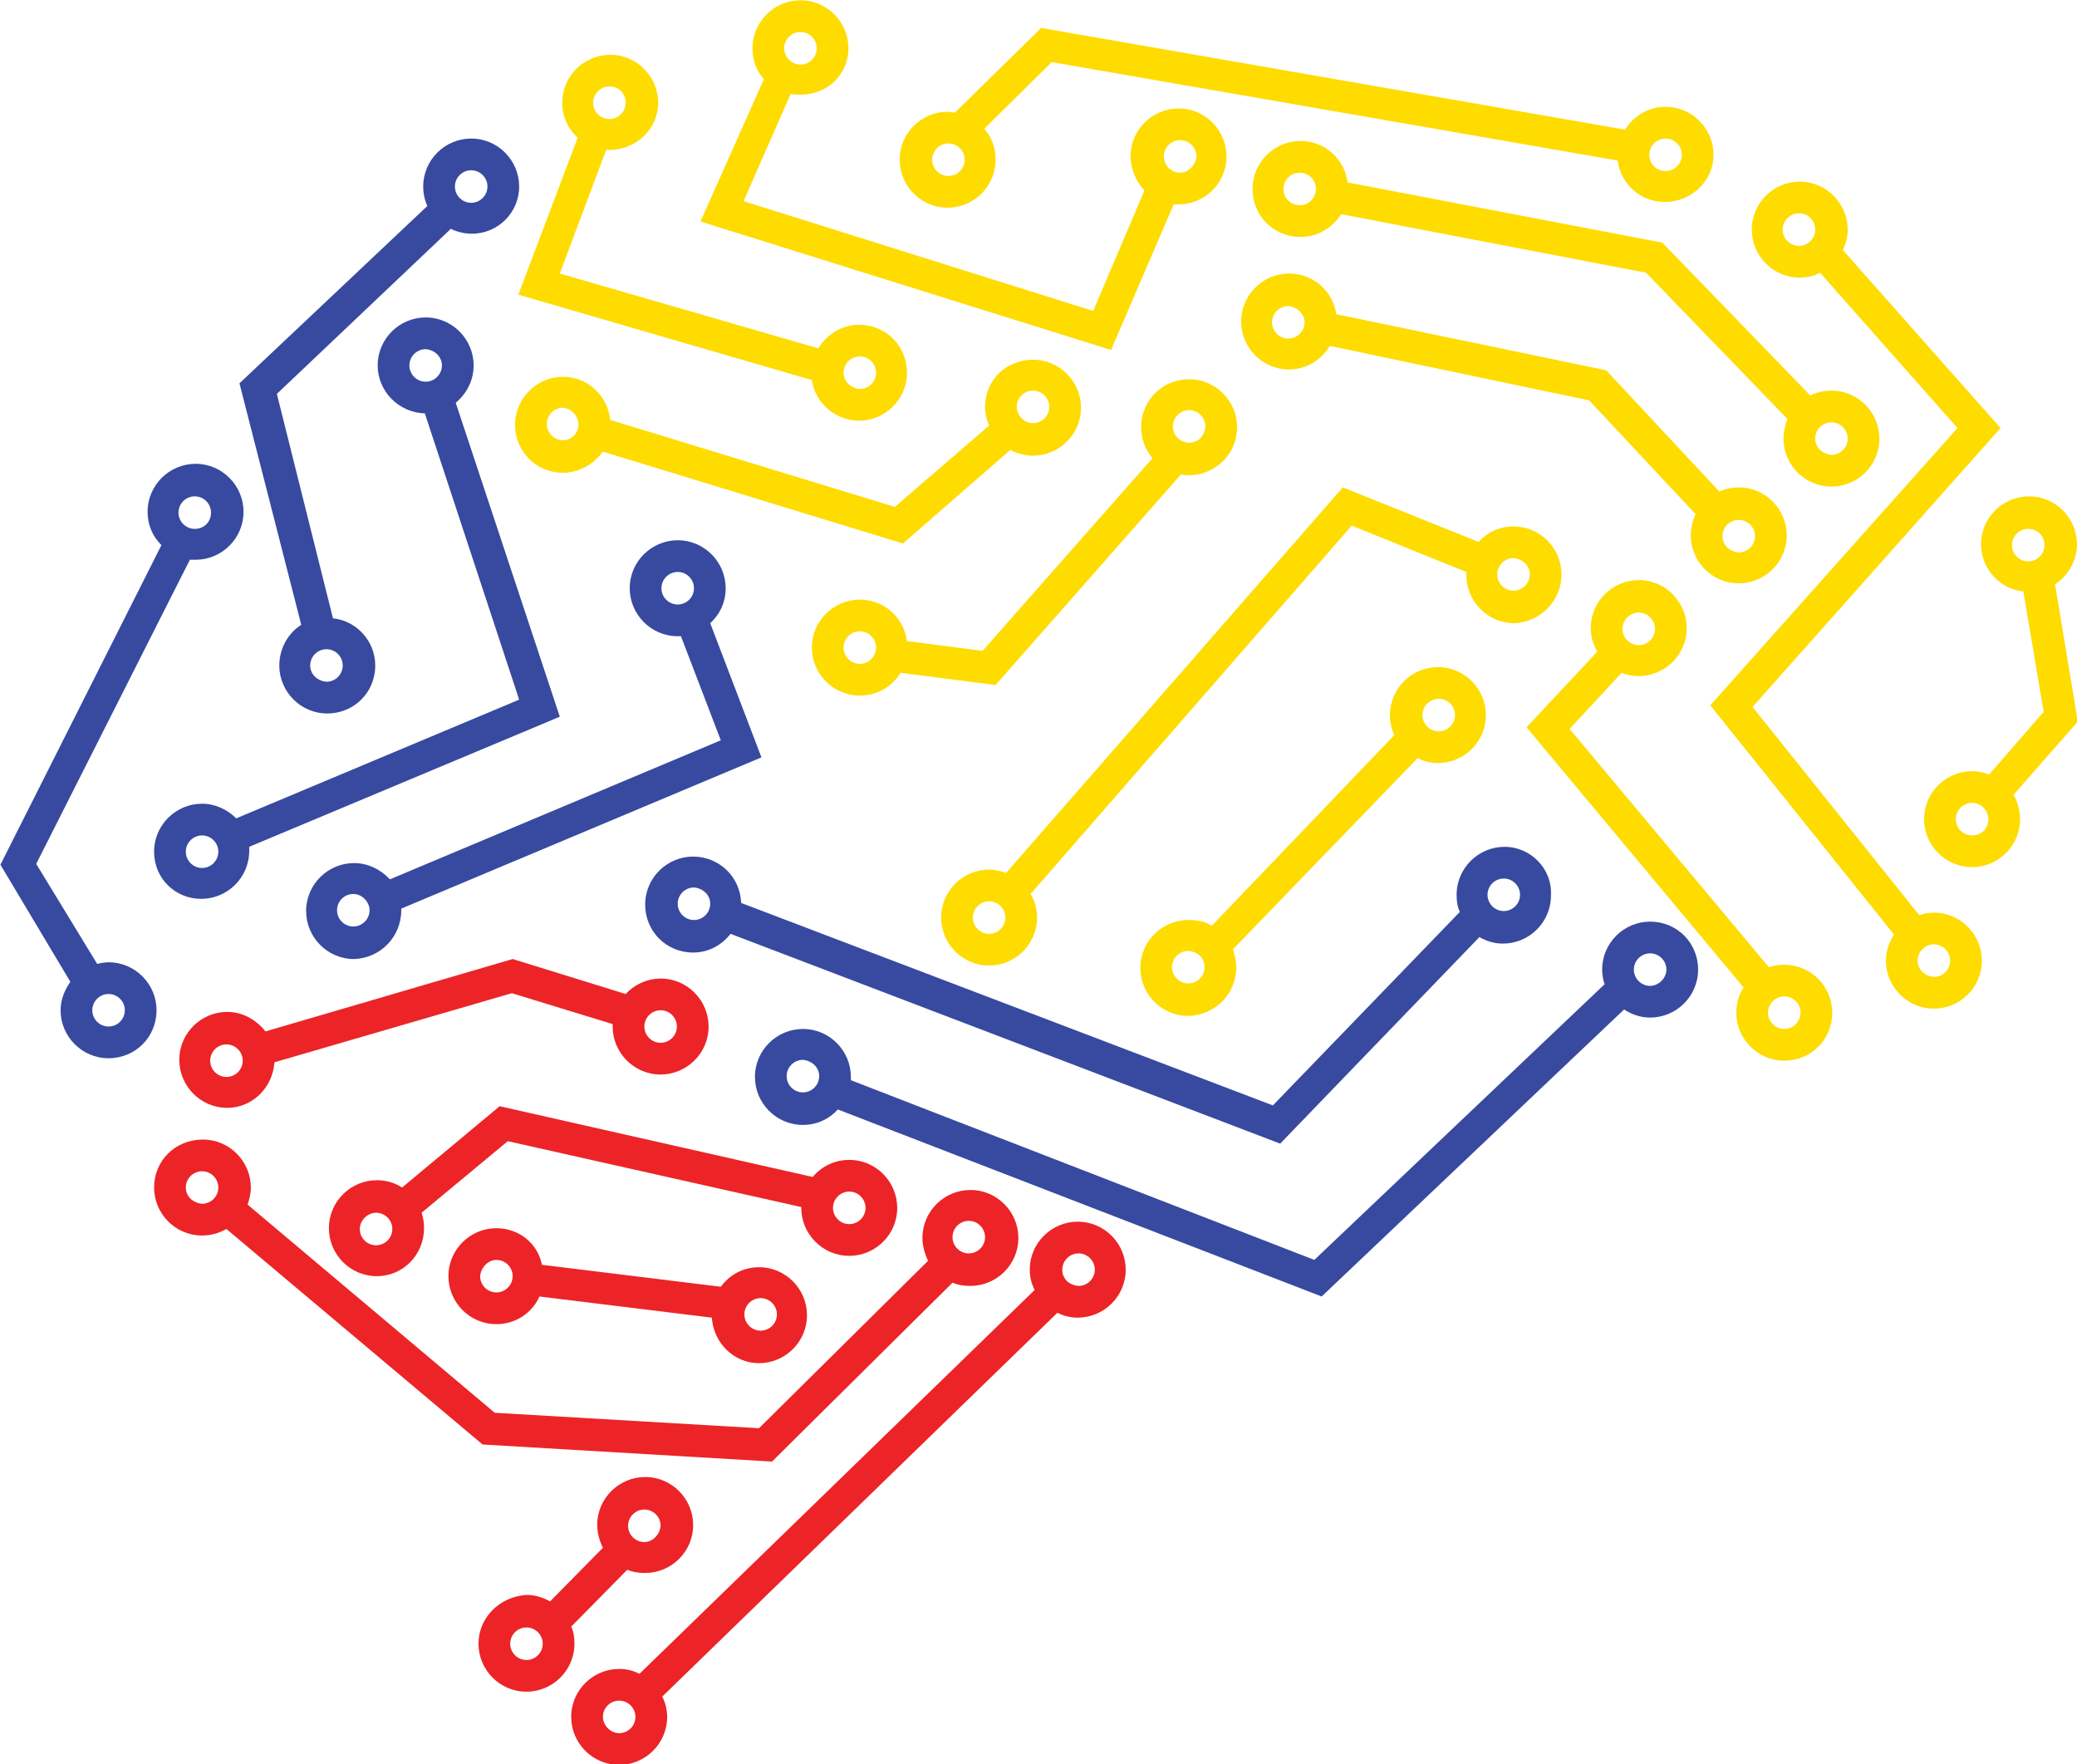 <?xml version="1.0" encoding="UTF-8"?>
<svg width="445" height="377.95" enable-background="new 0 0 841.9 595.3" version="1.1" viewBox="0 0 445 377.95" xml:space="preserve" xmlns="http://www.w3.org/2000/svg" xmlns:cc="http://creativecommons.org/ns#" xmlns:dc="http://purl.org/dc/elements/1.1/" xmlns:rdf="http://www.w3.org/1999/02/22-rdf-syntax-ns#">
<g transform="matrix(1.742 0 0 1.742 -478.96 -374.81)">
	<path id="XMLID_172_" d="m477.4 248.7 17.4 18c-0.3 0.7-0.5 1.6-0.5 2.4 0 3.2 2.6 5.9 5.9 5.9 3.2 0 5.9-2.6 5.9-5.9 0-3.2-2.6-5.9-5.9-5.9-0.9 0-1.8 0.2-2.6 0.6l-18.2-18.8-38.7-7.4c-0.4-2.9-2.8-5.1-5.8-5.1-3.2 0-5.9 2.6-5.9 5.9s2.6 5.9 5.9 5.9c2.1 0 3.9-1.1 5-2.8zm-40.6-10.3c0 1.1-0.9 2-2 2s-2-0.9-2-2 0.9-2 2-2 2 0.9 2 2zm61.4 30.7c0-1.1 0.9-2 2-2s2 0.9 2 2-0.9 2-2 2c-1.1-0.1-2-0.9-2-2z" fill="#fedc00"/>
	<path id="XMLID_176_" d="m283.6 335.9c-0.7 1-1.2 2.2-1.2 3.5 0 3.2 2.6 5.9 5.9 5.9s5.9-2.6 5.9-5.9c0-3.2-2.6-5.9-5.9-5.9-0.5 0-1 0.1-1.4 0.2l-7.5-12.3 18.9-37.4h0.7c3.2 0 5.9-2.6 5.9-5.9 0-3.2-2.6-5.9-5.9-5.9-3.2 0-5.9 2.6-5.9 5.9 0 1.6 0.6 3 1.7 4.1l-19.8 39.3zm15.3-55.7c-1.1 0-2-0.9-2-2s0.9-2 2-2 2 0.9 2 2c0 1.2-0.9 2-2 2zm-12.6 59.2c0-1.1 0.9-2 2-2s2 0.9 2 2-0.9 2-2 2-2-0.9-2-2z" fill="#374a9f"/><g fill="#fedc00">
	<path id="XMLID_180_" d="m470.4 264.4 13.1 14c-0.4 0.8-0.6 1.7-0.6 2.6 0 3.2 2.6 5.9 5.9 5.9 3.2 0 5.9-2.6 5.9-5.9 0-3.2-2.6-5.9-5.9-5.9-0.9 0-1.7 0.2-2.4 0.5l-13.9-14.9-33.2-6.9c-0.4-2.8-2.8-5-5.8-5-3.2 0-5.9 2.6-5.9 5.9 0 3.2 2.6 5.9 5.9 5.9 2.1 0 4-1.2 5-2.9zm-35-9.6c0 1.1-0.9 2-2 2s-2-0.9-2-2 0.9-2 2-2c1.1 0.1 2 1 2 2zm51.4 26.3c0-1.1 0.9-2 2-2s2 0.9 2 2-0.9 2-2 2c-1.1-0.1-2-0.9-2-2z"/>
	<path id="XMLID_184_" d="m507.9 330.1c-0.6 0.9-1 2-1 3.2 0 3.2 2.6 5.9 5.9 5.9 3.2 0 5.9-2.6 5.9-5.9 0-3.2-2.6-5.9-5.9-5.9-0.6 0-1.2 0.1-1.8 0.3l-20.5-25.6 30.5-34.3-19.4-21.9c0.4-0.8 0.6-1.6 0.6-2.5 0-3.2-2.6-5.9-5.9-5.9-3.2 0-5.9 2.6-5.9 5.9 0 3.2 2.6 5.9 5.9 5.9 0.9 0 1.8-0.2 2.5-0.6l16.9 19.1-30.4 34.1zm-9.7-86.7c0 1.1-0.9 2-2 2s-2-0.9-2-2 0.9-2 2-2c1.2 0 2 0.9 2 2zm12.6 89.9c0-1.1 0.9-2 2-2s2 0.9 2 2-0.9 2-2 2c-1.1-0.1-2-0.9-2-2z"/>
	<path id="XMLID_188_" d="m489.4 336.6c-0.6 0.9-0.9 2-0.9 3.1 0 3.2 2.6 5.9 5.9 5.9s5.9-2.6 5.9-5.9c0-3.2-2.6-5.9-5.9-5.9-0.7 0-1.3 0.1-1.9 0.3l-24.5-29.3 6.4-6.9c0.7 0.3 1.4 0.4 2.1 0.4 3.2 0 5.9-2.6 5.9-5.9 0-3.2-2.6-5.9-5.9-5.9-3.2 0-5.9 2.6-5.9 5.9 0 1.1 0.3 2 0.8 2.9l-8.7 9.3zm-14.9-44.1c0-1.1 0.9-2 2-2s2 0.9 2 2-0.9 2-2 2-2-0.9-2-2zm17.9 47.2c0-1.1 0.9-2 2-2s2 0.9 2 2-0.9 2-2 2-2-0.9-2-2z"/>
	</g><path id="XMLID_192_" d="m437.5 374.6 37.2-35.3c0.9 0.6 2 1 3.2 1 3.2 0 5.9-2.6 5.9-5.9s-2.6-5.9-5.9-5.9c-3.2 0-5.9 2.6-5.9 5.9 0 0.6 0.1 1.2 0.3 1.8l-35.7 33.9-57-22.1v-0.4c0-3.2-2.6-5.9-5.9-5.9-3.2 0-5.9 2.6-5.9 5.9 0 3.2 2.6 5.9 5.9 5.9 1.7 0 3.2-0.7 4.3-1.9zm-61.8-27.1c0 1.1-0.9 2-2 2s-2-0.9-2-2 0.9-2 2-2c1.1 0.1 2 0.9 2 2zm102.2-11.1c-1.1 0-2-0.9-2-2s0.9-2 2-2 2 0.9 2 2-1 2-2 2z" fill="#374a9f"/>
	<path id="XMLID_196_" d="m333.8 417.3c0 3.2 2.6 5.9 5.9 5.9 3.2 0 5.9-2.6 5.9-5.9 0-0.8-0.1-1.5-0.4-2.1l6.9-7c0.7 0.3 1.4 0.4 2.2 0.4 3.2 0 5.9-2.6 5.9-5.9 0-3.2-2.6-5.9-5.9-5.9-3.2 0-5.9 2.6-5.9 5.9 0 1 0.3 2 0.7 2.8l-6.5 6.6c-0.9-0.5-1.8-0.8-2.9-0.8-3.3 0.2-5.9 2.8-5.9 6zm20.4-12.5c-1.1 0-2-0.9-2-2s0.9-2 2-2 2 0.9 2 2c-0.1 1.1-1 2-2 2zm-16.5 12.5c0-1.1 0.9-2 2-2s2 0.9 2 2-0.9 2-2 2-2-0.9-2-2z" fill="#ec2427"/>
	<path id="XMLID_200_" d="m396.1 265.2c0 0.8 0.2 1.6 0.5 2.3l-11.6 10-35-10.7c-0.3-3-2.8-5.3-5.8-5.3-3.2 0-5.9 2.6-5.9 5.9s2.6 5.9 5.9 5.9c2 0 3.8-1.1 4.9-2.6l36.9 11.3 13.2-11.5c0.8 0.4 1.8 0.7 2.8 0.7 3.2 0 5.9-2.6 5.9-5.9 0-3.2-2.6-5.9-5.9-5.9s-5.9 2.5-5.9 5.8zm-50 2.2c0 0.2 0 0.3-0.1 0.5v0.1c-0.3 0.8-1 1.3-1.8 1.3-1.1 0-2-0.9-2-2s0.9-2 2-2c1 0.1 1.9 1 1.9 2.1zm53.9-2.2c0-1.1 0.9-2 2-2s2 0.9 2 2-0.9 2-2 2-2-1-2-2z" fill="#fedc00"/><g fill="#ec2427">
	<path id="XMLID_204_" d="m293.9 361.2c0 3.2 2.6 5.9 5.9 5.9 1.1 0 2.1-0.3 3-0.8l31.5 26.5 35.6 2.1 22.2-22c0.7 0.3 1.4 0.4 2.2 0.4 3.2 0 5.9-2.6 5.9-5.9 0-3.2-2.6-5.9-5.9-5.9-3.2 0-5.9 2.6-5.9 5.9 0 1 0.3 2 0.7 2.8l-20.8 20.6-32.5-1.9-30.4-25.6c0.2-0.6 0.4-1.3 0.4-2.1 0-3.2-2.6-5.9-5.9-5.9-3.4 0-6 2.6-6 5.9zm100.2 8.1c-1.1 0-2-0.9-2-2s0.9-2 2-2 2 0.9 2 2-0.9 2-2 2zm-96.3-8.1c0-1.1 0.9-2 2-2s2 0.9 2 2-0.9 2-2 2c-1.1-0.1-2-0.9-2-2z"/>
	<path id="XMLID_208_" d="m308.7 345.8 29.2-8.5 12.4 3.8v0.3c0 3.2 2.6 5.9 5.9 5.9 3.2 0 5.9-2.6 5.9-5.9 0-3.2-2.6-5.9-5.9-5.9-1.7 0-3.3 0.8-4.3 1.9l-13.9-4.3-30.4 8.9c-1.1-1.4-2.8-2.4-4.7-2.4-3.2 0-5.9 2.6-5.9 5.9 0 3.2 2.6 5.9 5.9 5.9 3.1 0 5.6-2.5 5.8-5.6zm45.5-4.4c0-1.1 0.9-2 2-2s2 0.9 2 2-0.9 2-2 2-2-0.9-2-2zm-49.4 4.2c0 1.1-0.9 2-2 2s-2-0.9-2-2 0.9-2 2-2 2 0.9 2 2z"/>
	<path id="XMLID_212_" d="m345.2 426.3c0 3.2 2.6 5.9 5.9 5.9 3.2 0 5.9-2.6 5.9-5.9 0-0.9-0.2-1.7-0.6-2.5l48.6-47.2c0.8 0.4 1.6 0.6 2.5 0.6 3.2 0 5.9-2.6 5.9-5.9 0-3.2-2.6-5.9-5.9-5.9-3.2 0-5.9 2.6-5.9 5.9 0 0.9 0.2 1.7 0.6 2.5l-48.6 47.2c-0.8-0.4-1.6-0.6-2.5-0.6-3.2 0-5.9 2.6-5.9 5.9zm60.4-55c0-1.1 0.9-2 2-2s2 0.9 2 2-0.9 2-2 2c-1.2-0.1-2-0.9-2-2zm-56.5 55c0-1.1 0.9-2 2-2s2 0.9 2 2-0.9 2-2 2-2-1-2-2z"/>
	</g><path id="XMLID_216_" d="m467 285.8c0-3.2-2.6-5.9-5.9-5.9-1.7 0-3.2 0.7-4.3 1.9l-16.7-6.7-41.4 47.4c-0.7-0.2-1.4-0.4-2.1-0.4-3.2 0-5.9 2.6-5.9 5.9 0 3.2 2.6 5.9 5.9 5.9 3.2 0 5.9-2.6 5.9-5.9 0-1.1-0.3-2.1-0.8-2.9l39.5-45.3 14.1 5.7v0.4c0 3.2 2.6 5.9 5.9 5.9 3.1-0.1 5.8-2.7 5.8-6zm-68.4 42.2c0 1.1-0.9 2-2 2s-2-0.9-2-2 0.9-2 2-2 2 0.9 2 2zm64.5-42.2c0 1.1-0.9 2-2 2s-2-0.9-2-2 0.9-2 2-2c1.1 0.1 2 0.9 2 2z" fill="#fedc00"/>
	<path id="XMLID_220_" d="m427 334.1c0-0.8-0.2-1.5-0.4-2.2l22.7-23.5c0.8 0.4 1.6 0.6 2.5 0.6 3.2 0 5.9-2.6 5.9-5.9 0-3.2-2.6-5.9-5.9-5.9-3.2 0-5.9 2.6-5.9 5.9 0 0.9 0.2 1.8 0.6 2.6l-0.1-0.1-22.4 23.4c-0.8-0.5-1.8-0.7-2.9-0.7-3.2 0-5.9 2.6-5.9 5.9 0 3.2 2.6 5.9 5.9 5.9 3.3-0.1 5.9-2.7 5.9-6zm22.9-31c0-1.1 0.9-2 2-2s2 0.9 2 2-0.9 2-2 2-2-0.9-2-2zm-26.8 31c0 1.1-0.9 2-2 2s-2-0.9-2-2 0.9-2 2-2c1.2 0.1 2 0.9 2 2z" fill="#fedc00"/>
	<path id="XMLID_224_" d="m460 319.3c-3.2 0-5.9 2.6-5.9 5.9 0 0.8 0.1 1.5 0.4 2.1l-23 23.8-65.4-24.9c-0.1-3.2-2.7-5.7-5.9-5.7s-5.9 2.6-5.9 5.9 2.6 5.9 5.9 5.9c1.9 0 3.5-0.9 4.6-2.3l67.6 25.8 24.5-25.4c0.9 0.5 1.8 0.8 2.9 0.8 3.2 0 5.9-2.6 5.9-5.9 0.2-3.3-2.5-6-5.7-6zm-97.7 7c0 1.1-0.9 2-2 2s-2-0.9-2-2 0.9-2 2-2c1.1 0.1 2 0.9 2 2zm99.6-1.1c0 1.1-0.9 2-2 2s-2-0.9-2-2 0.9-2 2-2 2 0.9 2 2z" fill="#374a9f"/><g fill="#fedc00">
	<path id="XMLID_228_" d="m517.5 321.8c3.2 0 5.9-2.6 5.9-5.9 0-1.1-0.3-2.1-0.8-3l7.9-9-2.8-16.9c1.6-1 2.7-2.9 2.7-4.9 0-3.2-2.6-5.9-5.9-5.9-3.2 0-5.9 2.6-5.9 5.9 0 3 2.3 5.5 5.2 5.8l2.5 14.8-6.7 7.7c-0.6-0.2-1.3-0.4-2.1-0.4-3.2 0-5.9 2.6-5.9 5.9s2.7 5.9 5.9 5.9zm8.9-39.6c0 1.1-0.9 2-2 2s-2-0.9-2-2 0.9-2 2-2c1.2 0 2 0.9 2 2zm-8.9 35.7c-1.1 0-2-0.9-2-2s0.9-2 2-2 2 0.9 2 2c0 1.2-0.9 2-2 2z"/>
	<path id="XMLID_232_" d="m415.3 267.7c0 1.4 0.5 2.8 1.4 3.8l-20.9 23.7-9.3-1.2c-0.4-2.9-2.8-5.1-5.8-5.1-3.2 0-5.9 2.6-5.9 5.9 0 3.2 2.6 5.9 5.9 5.9 2.1 0 4-1.1 5-2.8l11.7 1.5 22.8-25.9c0.3 0.1 0.7 0.1 1 0.1 3.2 0 5.9-2.6 5.9-5.9 0-3.2-2.6-5.9-5.9-5.9s-5.9 2.6-5.9 5.9zm-32.6 27.1c0 1.1-0.9 2-2 2s-2-0.9-2-2 0.9-2 2-2 2 0.9 2 2zm38.5-25.2c-1.1 0-2-0.9-2-2s0.9-2 2-2 2 0.9 2 2c-0.1 1.2-0.9 2-2 2z"/>
	<path id="XMLID_236_" d="m379.3 221.1c0-3.2-2.6-5.9-5.9-5.9-3.2 0-5.9 2.6-5.9 5.9 0 1.5 0.5 2.8 1.4 3.8l-7.8 17.5 50.5 15.8 7.7-17.9h0.6c3.2 0 5.9-2.6 5.9-5.9 0-3.2-2.6-5.9-5.9-5.9-3.2 0-5.9 2.6-5.9 5.9 0 1.6 0.7 3.1 1.7 4.2l-6.3 14.8-43-13.5 5.8-13.2c0.3 0.1 0.7 0.1 1 0.1 3.5 0.1 6.1-2.5 6.1-5.7zm40.8 15.3c-1.1 0-2-0.9-2-2s0.9-2 2-2 2 0.9 2 2c-0.1 1.1-1 2-2 2zm-44.7-15.3c0 1.1-0.9 2-2 2s-2-0.9-2-2 0.9-2 2-2 2 0.9 2 2z"/>
	<path id="XMLID_240_" d="m355.9 227.8c0-3.2-2.6-5.9-5.9-5.9-3.2 0-5.9 2.6-5.9 5.9 0 1.7 0.7 3.2 1.9 4.3l-7.3 19.3 36.1 10.5c0.4 2.8 2.9 5 5.8 5 3.2 0 5.9-2.6 5.9-5.9s-2.6-5.9-5.9-5.9c-2.1 0-4 1.2-5 2.9l-31.8-9.2 5.7-15.2h0.4c3.3 0 6-2.6 6-5.8zm22.8 33.2c0-1.1 0.9-2 2-2s2 0.9 2 2-0.9 2-2 2c-1.1-0.1-2-0.9-2-2zm-26.8-33.2c0 1.1-0.9 2-2 2s-2-0.9-2-2 0.9-2 2-2c1.2 0 2 0.9 2 2z"/></g><g fill="#374a9f">
	<path id="XMLID_244_" d="m338.8 238.1c0-3.2-2.6-5.9-5.9-5.9-3.2 0-5.9 2.6-5.9 5.9 0 0.9 0.2 1.7 0.5 2.4l-23.1 21.8 7.6 29.7c-1.6 1-2.7 2.9-2.7 5 0 3.2 2.6 5.9 5.9 5.9s5.9-2.6 5.9-5.9c0-3-2.3-5.5-5.2-5.8l-6.9-27.6 21.4-20.3c0.8 0.4 1.7 0.6 2.6 0.6 3.2 0 5.8-2.6 5.8-5.8zm-25.7 58.9c0-1.1 0.9-2 2-2s2 0.9 2 2-0.9 2-2 2c-1.1-0.1-2-0.9-2-2zm21.8-58.9c0 1.1-0.9 2-2 2s-2-0.9-2-2 0.9-2 2-2 2 0.9 2 2z"/>
	<path id="XMLID_248_" d="m299.7 325.7c3.2 0 5.9-2.6 5.9-5.9v-0.5l38.2-16-12.8-38.6c1.3-1.1 2.2-2.7 2.2-4.6 0-3.2-2.6-5.9-5.9-5.9-3.2 0-5.9 2.6-5.9 5.9 0 3.2 2.6 5.8 5.8 5.9l11.6 35.2-34.8 14.6c-1.1-1.1-2.6-1.8-4.2-1.8-3.2 0-5.9 2.6-5.9 5.9s2.6 5.8 5.8 5.8zm29.6-65.6c0 1.1-0.9 2-2 2s-2-0.9-2-2 0.9-2 2-2c1.2 0.1 2 1 2 2zm-31.5 59.8c0-1.1 0.9-2 2-2s2 0.9 2 2-0.9 2-2 2-2-0.9-2-2z"/>
	<path id="XMLID_252_" d="m324.3 327.1v-0.2l44.3-18.6-6.3-16.5c1.2-1.1 1.9-2.6 1.9-4.3 0-3.2-2.6-5.9-5.9-5.9-3.2 0-5.9 2.6-5.9 5.9 0 3.2 2.6 5.9 5.9 5.9h0.4l4.9 12.8-40.7 17.1c-1.1-1.2-2.7-2-4.4-2-3.2 0-5.9 2.6-5.9 5.9 0 3.2 2.6 5.9 5.9 5.9 3.2-0.1 5.8-2.7 5.8-6zm36-39.6c0 1.1-0.9 2-2 2s-2-0.9-2-2 0.9-2 2-2 2 0.9 2 2zm-39.9 39.6c0 1.1-0.9 2-2 2s-2-0.9-2-2 0.9-2 2-2 2 1 2 2z"/>
	</g><path id="XMLID_256_" d="m485.7 234.2c0-3.2-2.6-5.9-5.9-5.9-2.1 0-3.9 1.1-5 2.8l-71.8-12.5-10.6 10.4c-0.3 0-0.6-0.1-0.9-0.1-3.2 0-5.9 2.6-5.9 5.9 0 3.2 2.6 5.9 5.9 5.9 3.2 0 5.9-2.6 5.9-5.9 0-1.5-0.5-2.8-1.4-3.8l8.3-8.2 69.6 12.1c0.4 2.9 2.8 5.1 5.8 5.1 3.3 0 6-2.6 6-5.8zm-94.1-1.4c1.1 0 2 0.9 2 2s-0.9 2-2 2-2-0.9-2-2 0.9-2 2-2zm90.2 1.4c0 1.1-0.9 2-2 2s-2-0.9-2-2 0.9-2 2-2 2 0.9 2 2z" fill="#fedc00"/>
	<path id="XMLID_260_" d="m336 366.2c-3.2 0-5.9 2.6-5.9 5.9 0 3.2 2.6 5.9 5.9 5.9 2.4 0 4.4-1.4 5.3-3.4l21.2 2.6c0.2 3.1 2.7 5.6 5.8 5.6 3.2 0 5.9-2.6 5.9-5.9 0-3.2-2.6-5.9-5.9-5.9-1.9 0-3.6 0.9-4.7 2.4l-22-2.7c-0.5-2.6-2.8-4.5-5.6-4.5zm30.5 10.6c0-1.1 0.9-2 2-2s2 0.9 2 2-0.9 2-2 2-2-0.9-2-2zm-30.5-6.7c1.1 0 2 0.9 2 2s-0.9 2-2 2-2-0.9-2-2c0.1-1.1 1-2 2-2z" fill="#ec2427"/>
	<path id="XMLID_264_" d="m327.1 366.2c0-0.7-0.1-1.3-0.3-1.9l10.6-8.8 36.1 8.1v0.1c0 3.2 2.6 5.9 5.9 5.9 3.2 0 5.9-2.6 5.9-5.9 0-3.2-2.6-5.9-5.9-5.9-1.8 0-3.4 0.8-4.5 2.1l-38.5-8.7-12 10c-0.9-0.6-2-0.9-3.1-0.9-3.2 0-5.9 2.6-5.9 5.9 0 3.2 2.6 5.9 5.9 5.9 3.2 0 5.8-2.6 5.8-5.9zm50.3-2.5c0-1.1 0.9-2 2-2s2 0.9 2 2-0.9 2-2 2-2-0.9-2-2zm-56.2 0.6c1.1 0 2 0.9 2 2s-0.9 2-2 2-2-0.9-2-2 1-2 2-2z" fill="#ec2427"/>
</g>
</svg>
